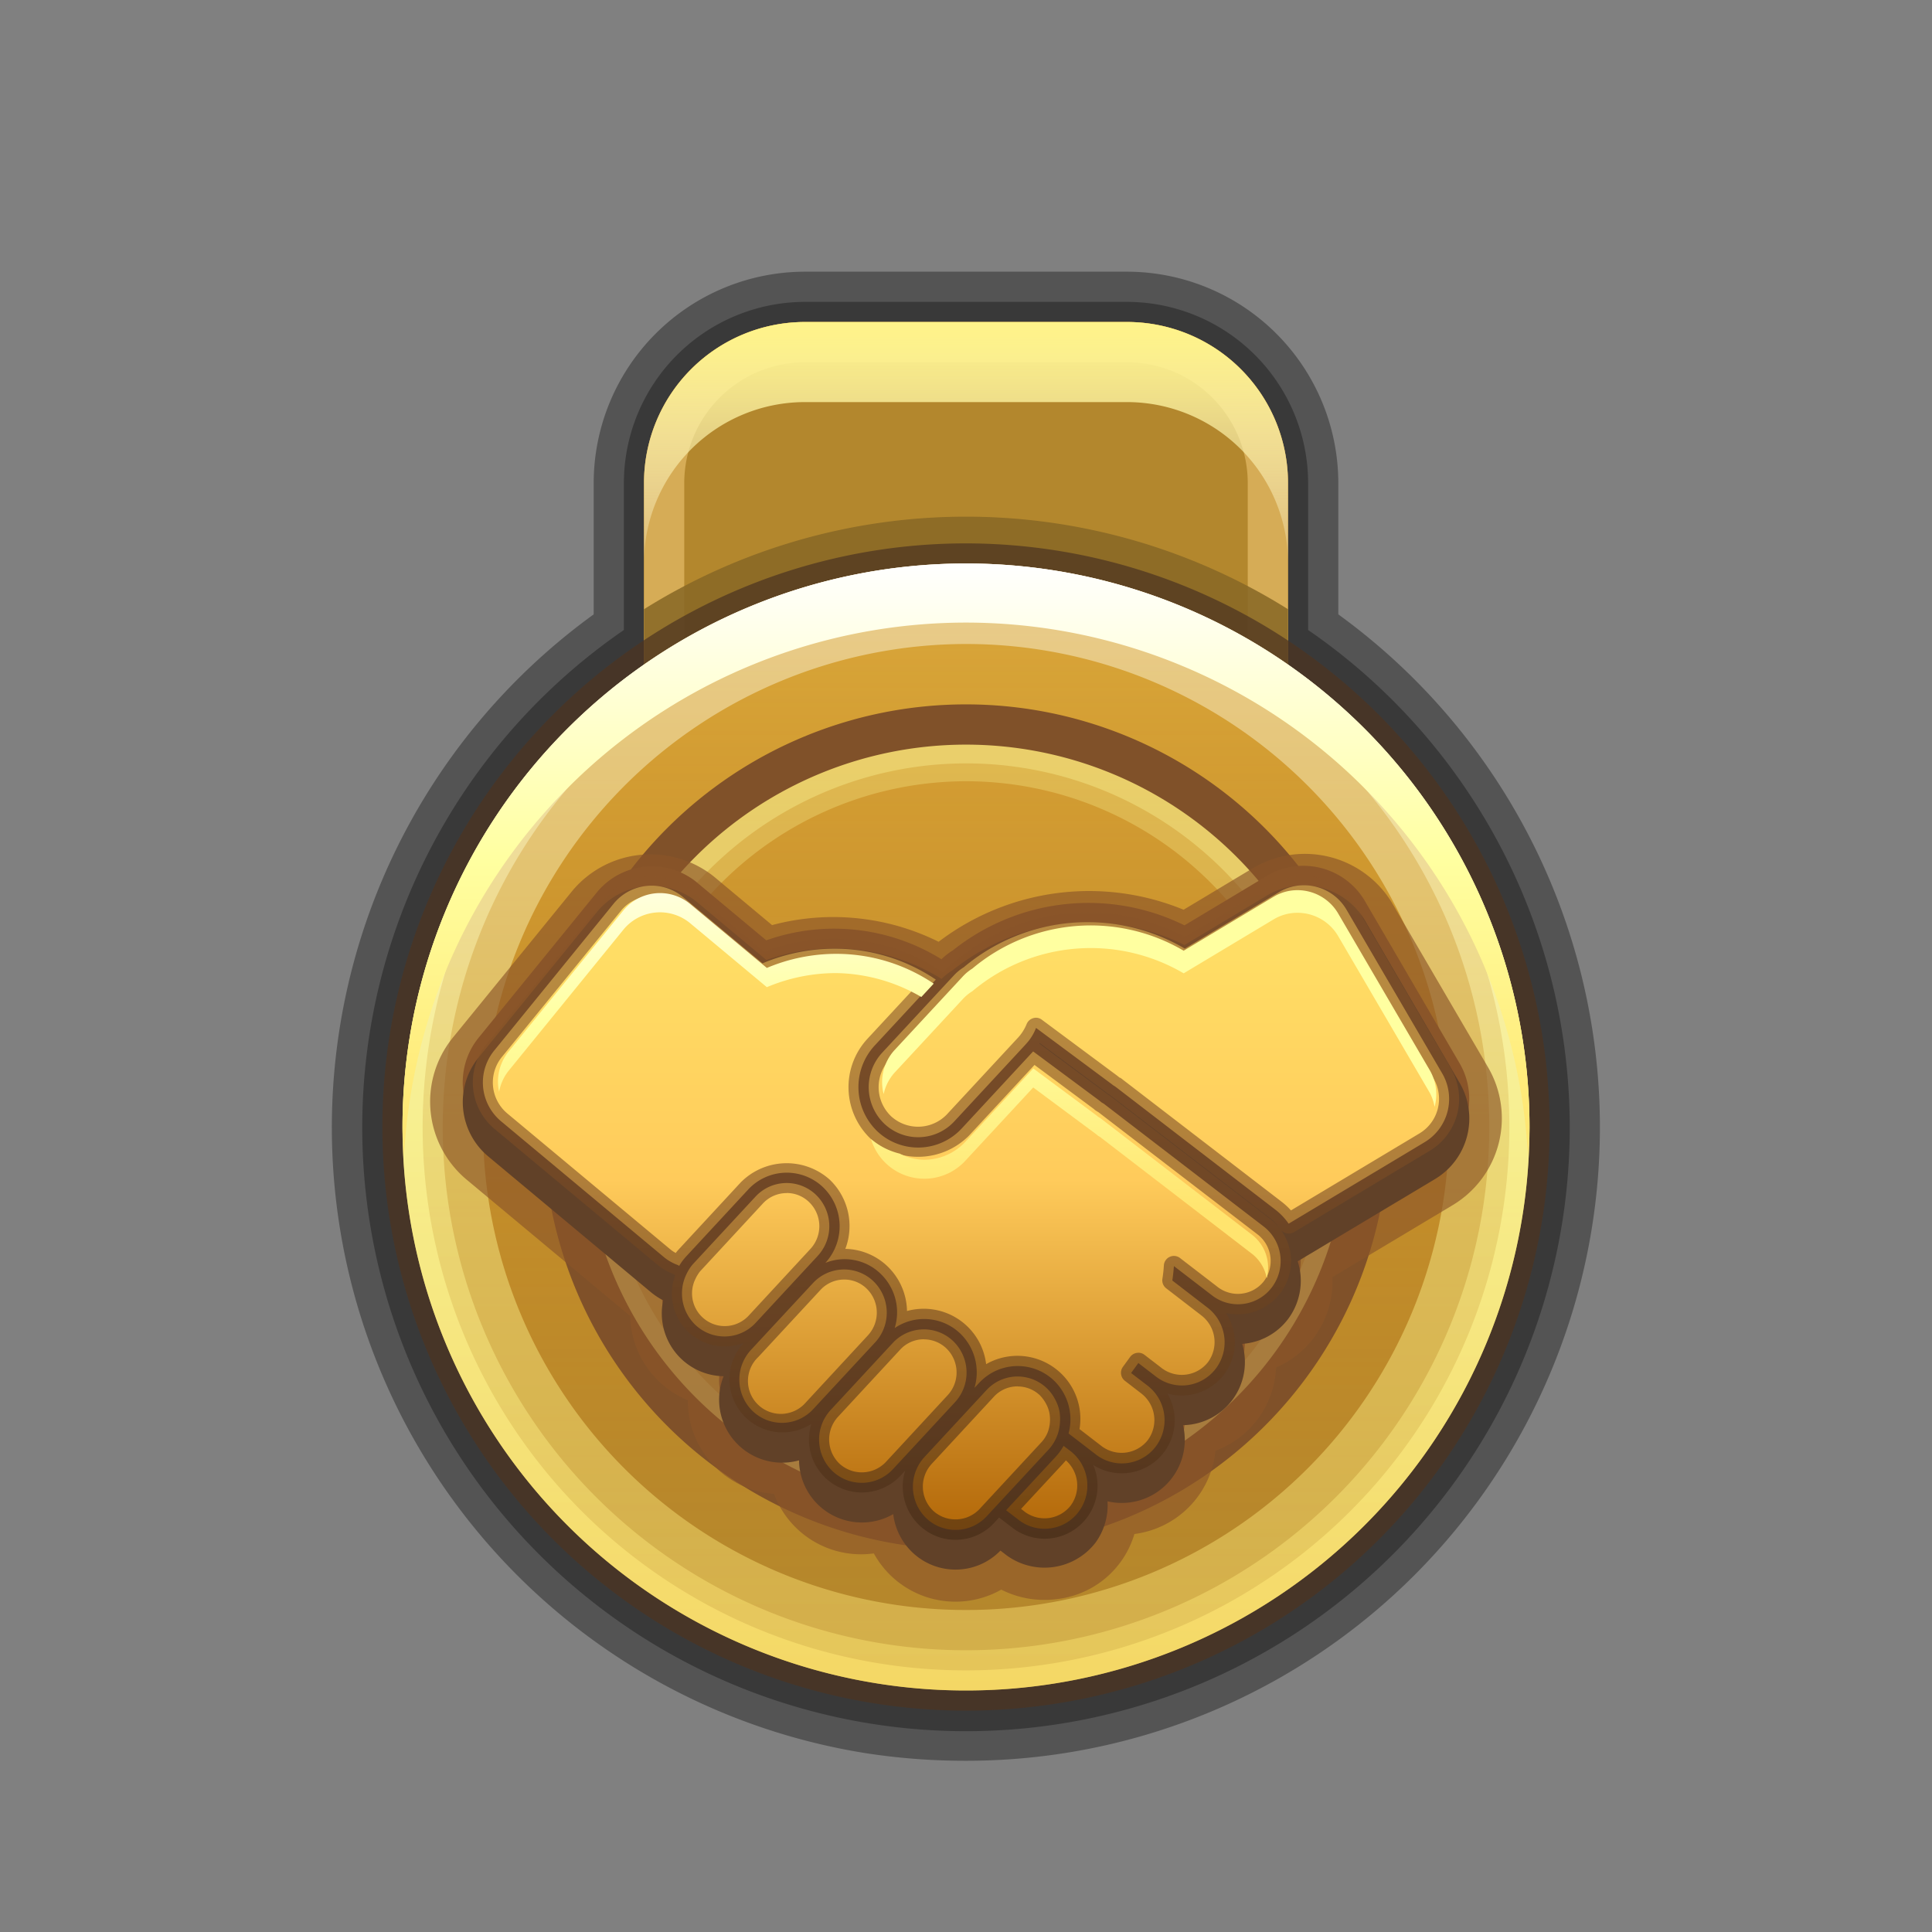 <svg xmlns="http://www.w3.org/2000/svg" xmlns:xlink="http://www.w3.org/1999/xlink" width="24" height="24" viewBox="0 0 24 24">
  <rect x="0" y="0" width="24" height="24" fill="#808080" stroke="none"/>
  <defs>
    <style>
      .cls-1 {
        opacity: 0.34;
      }

      .cls-2 {
        opacity: 0.32;
      }

      .cls-3 {
        fill: #b3872d;
      }

      .cls-13, .cls-14, .cls-18, .cls-21, .cls-22, .cls-23, .cls-3, .cls-6, .cls-7 {
        fill-rule: evenodd;
      }

      .cls-4 {
        fill: #d6ac56;
      }

      .cls-5 {
        fill: url(#linear-gradient);
      }

      .cls-6 {
        fill: #886826;
        opacity: 0.86;
      }

      .cls-7 {
        opacity: 0.52;
        fill: url(#linear-gradient-2);
      }

      .cls-8 {
        opacity: 0.42;
      }

      .cls-12, .cls-8 {
        fill: url(#New_Gradient_Swatch_copy_6);
      }

      .cls-11, .cls-21, .cls-9 {
        fill: #ffffa0;
      }

      .cls-9 {
        opacity: 0.27;
      }

      .cls-10 {
        fill: #4d3522;
        opacity: 0.73;
      }

      .cls-11 {
        opacity: 0.33;
      }

      .cls-12 {
        opacity: 0.58;
      }

      .cls-13 {
        fill: url(#New_Gradient_Swatch_copy_6-4);
      }

      .cls-14 {
        fill: none;
        stroke: #805129;
        stroke-miterlimit: 10;
        stroke-width: 0.5px;
      }

      .cls-15, .cls-16 {
        fill: #8a5529;
      }

      .cls-15 {
        opacity: 0.65;
      }

      .cls-17 {
        fill: #614128;
      }

      .cls-18 {
        fill: url(#linear-gradient-3);
      }

      .cls-19 {
        opacity: 0.6;
      }

      .cls-20 {
        fill: url(#linear-gradient-4);
      }

      .cls-22 {
        fill: url(#New_Gradient_Swatch_copy_6-5);
      }

      .cls-23 {
        fill: url(#New_Gradient_Swatch_copy_6-6);
      }
    </style>
    <linearGradient id="linear-gradient" x1="12" y1="3.94" x2="12" y2="7.545" gradientUnits="userSpaceOnUse">
      <stop offset="0" stop-color="#fff489"/>
      <stop offset="0.089" stop-color="#fff58f" stop-opacity="0.951"/>
      <stop offset="0.251" stop-color="#fff69e" stop-opacity="0.821"/>
      <stop offset="0.469" stop-color="#fff8b7" stop-opacity="0.611"/>
      <stop offset="0.734" stop-color="#fffbd9" stop-opacity="0.319"/>
      <stop offset="1" stop-color="#fff" stop-opacity="0"/>
    </linearGradient>
    <linearGradient id="linear-gradient-2" x1="12" y1="21" x2="12" y2="7" gradientUnits="userSpaceOnUse">
      <stop offset="0" stop-color="#ff8a00" stop-opacity="0"/>
      <stop offset="0.126" stop-color="#ff9007" stop-opacity="0.1"/>
      <stop offset="0.396" stop-color="#ffa01a" stop-opacity="0.356"/>
      <stop offset="0.784" stop-color="#ffb938" stop-opacity="0.763"/>
      <stop offset="1" stop-color="#ffc849"/>
    </linearGradient>
    <linearGradient id="New_Gradient_Swatch_copy_6" data-name="New Gradient Swatch copy 6" x1="12" y1="21" x2="12" y2="7" gradientUnits="userSpaceOnUse">
      <stop offset="0" stop-color="#ffe46e"/>
      <stop offset="0.5" stop-color="#ffffa0"/>
      <stop offset="1" stop-color="#fff"/>
    </linearGradient>
    <linearGradient id="New_Gradient_Swatch_copy_6-4" y1="14.367" xlink:href="#New_Gradient_Swatch_copy_6"/>
    <linearGradient id="linear-gradient-3" x1="12" y1="19.003" x2="12" y2="10.997" gradientUnits="userSpaceOnUse">
      <stop offset="0" stop-color="#b36809"/>
      <stop offset="0.544" stop-color="#ffcb5b"/>
      <stop offset="0.893" stop-color="#ffdd65"/>
    </linearGradient>
    <linearGradient id="linear-gradient-4" x1="12" y1="19.128" x2="12" y2="10.878" gradientUnits="userSpaceOnUse">
      <stop offset="0" stop-color="#422914"/>
      <stop offset="0.053" stop-color="#492d16"/>
      <stop offset="0.291" stop-color="#663f1e"/>
      <stop offset="0.529" stop-color="#7a4b24"/>
      <stop offset="0.766" stop-color="#865328"/>
      <stop offset="1" stop-color="#8a5529"/>
    </linearGradient>
    <linearGradient id="New_Gradient_Swatch_copy_6-5" x1="8.947" y1="15.038" x2="8.83" y2="10.209" xlink:href="#New_Gradient_Swatch_copy_6"/>
    <linearGradient id="New_Gradient_Swatch_copy_6-6" x1="13.29" y1="15.105" x2="13.174" y2="10.343" xlink:href="#New_Gradient_Swatch_copy_6"/>
  </defs>
  <g id="Layer_7" data-name="Layer 7">
    <path class="cls-1" d="M16.625,7.632V6A2.628,2.628,0,0,0,14,3.375H10A2.628,2.628,0,0,0,7.375,6V7.632a7.871,7.871,0,0,0,3.376,14.146,8.061,8.061,0,0,0,1.23.095A7.87,7.87,0,0,0,16.625,7.632Z"/>
    <path class="cls-2" d="M16.25,7.826V6A2.253,2.253,0,0,0,14,3.75H10A2.253,2.253,0,0,0,7.75,6V7.826a7.5,7.5,0,1,0,8.5,0Z"/>
    <path class="cls-3" d="M10,4h4a2,2,0,0,1,2,2v4H8V6A2,2,0,0,1,10,4Z"/>
    <path class="cls-4" d="M14,4.5A1.502,1.502,0,0,1,15.5,6V9.5h-7V6A1.502,1.502,0,0,1,10,4.5h4M14,4H10A2,2,0,0,0,8,6v4h8V6a2,2,0,0,0-2-2Z"/>
    <path class="cls-5" d="M14,4H10A2,2,0,0,0,8,6v.995a2,2,0,0,1,2-2h4a2,2,0,0,1,2,2V6A2,2,0,0,0,14,4Z"/>
    <path class="cls-6" d="M16,7.568a7.533,7.533,0,0,0-8,0V10h8Z"/>
    <path class="cls-3" d="M12,7a7,7,0,1,1-7,7A7,7,0,0,1,12,7Z"/>
    <path class="cls-7" d="M12,7a7,7,0,1,1-7,7A7,7,0,0,1,12,7Z"/>
    <path class="cls-8" d="M12,8a6,6,0,1,1-6,6,6.007,6.007,0,0,1,6-6m0-1a7,7,0,1,0,7,7,7,7,0,0,0-7-7Z"/>
    <path class="cls-9" d="M12,9.705A4.295,4.295,0,1,1,7.705,14,4.3,4.3,0,0,1,12,9.705m0-.716A5.011,5.011,0,1,0,17.011,14,5.011,5.011,0,0,0,12,8.989Z"/>
    <path class="cls-10" d="M12,7a7,7,0,1,1-7,7,7,7,0,0,1,7-7m0-.25A7.25,7.25,0,1,0,19.25,14,7.258,7.258,0,0,0,12,6.75Z"/>
    <path class="cls-8" d="M12,7.5A6.5,6.5,0,1,1,5.5,14,6.507,6.507,0,0,1,12,7.5M12,7a7,7,0,1,0,7,7,7,7,0,0,0-7-7Z"/>
    <path class="cls-11" d="M12,9.483A4.517,4.517,0,1,1,7.483,14,4.522,4.522,0,0,1,12,9.483m0-.347A4.864,4.864,0,1,0,16.864,14,4.864,4.864,0,0,0,12,9.136Z"/>
    <path class="cls-12" d="M12,7.25A6.75,6.75,0,1,1,5.25,14,6.758,6.758,0,0,1,12,7.25M12,7a7,7,0,1,0,7,7,7,7,0,0,0-7-7Z"/>
    <path class="cls-13" d="M12,7.734a6.994,6.994,0,0,1,6.981,6.633C18.988,14.245,19,14.124,19,14A7,7,0,0,0,5,14c0,.124.012.245.019.367A6.994,6.994,0,0,1,12,7.734Z"/>
  </g>
  <g id="Layer_9" data-name="Layer 9">
    <path class="cls-14" d="M12,9a5,5,0,1,1-5,5A5,5,0,0,1,12,9Z"/>
  </g>
  <g id="Layer_4" data-name="Layer 4">
    <path class="cls-15" d="M18.485,13.258l-1.194-2.044a1.267,1.267,0,0,0-1.71-.44l-.878.527a3.086,3.086,0,0,0-3.043.398,2.942,2.942,0,0,0-2.069-.207l-.72-.601a1.265,1.265,0,0,0-1.757.17l-1.492,1.833a1.262,1.262,0,0,0,.17,1.756L7.828,16.348a1.161,1.161,0,0,0,.716,1.047,1.16,1.16,0,0,0,1.071,1.163,1.154,1.154,0,0,0,1.24.739,1.157,1.157,0,0,0,1.583.45,1.191,1.191,0,0,0,.697.117,1.139,1.139,0,0,0,.957-.808A1.16,1.16,0,0,0,15.099,18.022a1.155,1.155,0,0,0,.753-1.034,1.151,1.151,0,0,0,.469-.37,1.174,1.174,0,0,0,.231-.753l1.498-.897A1.258,1.258,0,0,0,18.485,13.258Z"/>
    <path class="cls-16" d="M11.869,19.253a.775.775,0,0,1-.535-.214.786.786,0,0,1-.238-.475A.781.781,0,0,1,9.926,17.896a.783.783,0,0,1-.937-1.045.781.781,0,0,1-.751-.943.859.859,0,0,1-.15-.099l-2.027-1.691A.879.879,0,0,1,5.943,12.894l1.484-1.824a.884.884,0,0,1,1.217-.119l.875.73a2.529,2.529,0,0,1,2.176.235.86.86,0,0,1,.144-.112,2.698,2.698,0,0,1,2.875-.309l1.045-.627a.886.886,0,0,1,1.185.306L18.132,13.209a.877.877,0,0,1-.302,1.191l-1.71,1.024a.794.794,0,0,1-.119.716.781.781,0,0,1-.571.31.783.783,0,0,1-.735,1.01.783.783,0,0,1-.938.946.787.787,0,0,1-.155.521.801.801,0,0,1-1.097.151l-.078-.06A.774.774,0,0,1,11.869,19.253Z"/>
    <path class="cls-17" d="M11.869,19.498a.775.775,0,0,1-.535-.214.786.786,0,0,1-.238-.475.781.781,0,0,1-1.17-.668.783.783,0,0,1-.937-1.045.781.781,0,0,1-.751-.943.86.86,0,0,1-.15-.099L6.061,14.362a.879.879,0,0,1-.117-1.224l1.484-1.824a.884.884,0,0,1,1.217-.119l.875.73a2.529,2.529,0,0,1,2.176.235.86.86,0,0,1,.144-.112,2.698,2.698,0,0,1,2.875-.309l1.045-.627a.886.886,0,0,1,1.185.306l1.188,2.035a.877.877,0,0,1-.302,1.191l-1.71,1.024a.794.794,0,0,1-.119.716.781.781,0,0,1-.571.31.783.783,0,0,1-.735,1.01.783.783,0,0,1-.938.946.787.787,0,0,1-.155.521.801.801,0,0,1-1.097.151l-.078-.06A.774.774,0,0,1,11.869,19.498Z"/>
    <path class="cls-18" d="M17.916,13.335,16.727,11.301a.613.613,0,0,0-.529-.304.603.603,0,0,0-.311.086l-1.169.701a2.388,2.388,0,0,0-2.746.232.604.604,0,0,0-.12.098l-.12.129-.775.836a.63.63,0,0,0,.028.88v0a.611.611,0,0,0,.869-.028l.877-.946.017-.019a.614.614,0,0,0,.122-.197l.937.696.02.016a.392.392,0,0,1,.042.028l1.983,1.525a.783.783,0,0,1,.156.167l1.692-1.014A.627.627,0,0,0,17.916,13.335Zm-7.043,3.339a.544.544,0,0,0-.024-.759.527.527,0,0,0-.75.024l-.621.669-.151.163a.544.544,0,0,0,.024.759.527.527,0,0,0,.75-.024l.24-.259Zm.991.744a.543.543,0,0,0-.024-.759.527.527,0,0,0-.75.024l-.616.665 0.0 0-.156.168a.543.543,0,0,0,.024.759.527.527,0,0,0,.75-.024l.309-.333Zm1.272.408h0a.552.552,0,0,0,.03-.14l.002-.028a.548.548,0,0,0-.01-.14l-0-0a.527.527,0,0,0-.049-.131l-.016-.029a.525.525,0,0,0-.838-.09l-.772.833a.544.544,0,0,0,.024.759.527.527,0,0,0,.75-.024l.141-.152.631-.68A.532.532,0,0,0,13.136,17.825Zm.58-4.112c-.011-.008-.023-.014-.034-.021l-.025-.021-.823-.611-.888.958a.737.737,0,0,1-1.049.033.76.76,0,0,1-.033-1.062l.761-.821a2.249,2.249,0,0,0-1.257-.384,2.304,2.304,0,0,0-.896.182l-.988-.824a.609.609,0,0,0-.863.085L6.138,13.052a.628.628,0,0,0,.083.874L8.247,15.616a.601.601,0,0,0,.181.102l.008.009a.667.667,0,0,1,.086-.117l.772-.833a.653.653,0,0,1,.929-.03.673.673,0,0,1,.03.941.642.642,0,0,1,.685.134.666.666,0,0,1,.206.464.674.674,0,0,1-.03.212.649.649,0,0,1,.814.067.67.67,0,0,1,.177.676l.058-.062a.653.653,0,0,1,.929-.03.67.67,0,0,1,.182.658l.342.263a.523.523,0,0,0,.32.109.528.528,0,0,0,.423-.212.543.543,0,0,0-.102-.753l-.206-.158.09-.124.221.17a.527.527,0,0,0,.743-.103.543.543,0,0,0-.102-.753l-.44-.339c.009-.06.015-.119.02-.179l.475.365a.523.523,0,0,0,.32.109.528.528,0,0,0,.423-.212.543.543,0,0,0-.102-.753Zm-.504,4.247a.661.661,0,0,1-.092.129l-.622.671.158.121a.522.522,0,0,0,.32.109A.528.528,0,0,0,13.4,18.779a.543.543,0,0,0-.102-.753Zm-3.053-2.361a.543.543,0,0,0-.024-.759.527.527,0,0,0-.75.024l-.772.833a.451.451,0,0,0-.052.069.527.527,0,0,0-.035.064v0a.542.542,0,0,0,.111.626.527.527,0,0,0,.75-.024Z"/>
    <g class="cls-19">
      <path class="cls-20" d="M11.869,19.128a.646.646,0,0,1-.448-.18.664.664,0,0,1-.177-.678l-.06.064a.657.657,0,0,1-1.105-.646A.66.66,0,0,1,9.236,16.686l.005-.005a.656.656,0,0,1-.854-.839.127.127,0,0,1-.027-.016.727.727,0,0,1-.191-.113L6.141,14.022a.753.753,0,0,1-.1-1.049l1.484-1.825a.755.755,0,0,1,1.039-.101l.931.776a2.406,2.406,0,0,1,2.2.243.084.084,0,0,1,.018.014l.048-.051a.715.715,0,0,1,.145-.118,2.511,2.511,0,0,1,2.812-.271l1.106-.663a.757.757,0,0,1,1.012.262L18.024,13.272a.753.753,0,0,1-.259,1.021l-1.692,1.014a.128.128,0,0,1-.166-.035.641.641,0,0,0-.131-.14L13.794,13.608a.189.189,0,0,0-.027-.018c-.006-.003-.031-.023-.036-.027l-.816-.606-.004.006.821.609.028.022a.316.316,0,0,1,.029.018l.004.003,1.982,1.524a.661.661,0,0,1-.545,1.172.66.66,0,0,1-.728 1.0.658.658,0,0,1-.921.888.657.657,0,0,1-1.001.782l-.158-.121-.011-.009-.063.069A.65.65,0,0,1,11.869,19.128Zm.772-1.906a.398.398,0,0,0-.295.129l-.771.833a.416.416,0,0,0,.018.584A.411.411,0,0,0,12.165,18.749l.771-.832a.398.398,0,0,0,.083-.135v-0a.441.441,0,0,0,.023-.109.45.45,0,0,0-.007-.127.422.422,0,0,0-.038-.103.474.474,0,0,0-.079-.11A.402.402,0,0,0,12.642,17.223Zm.043,1.522.049.038a.412.412,0,0,0,.567-.079.419.419,0,0,0-.059-.562l-.029.034Zm-1.207-2.107a.398.398,0,0,0-.295.129l-.771.833a.416.416,0,0,0,.018.584A.411.411,0,0,0,11.001,18.165l.771-.833h0a.416.416,0,0,0-.018-.584A.404.404,0,0,0,11.478,16.638Zm1.935,1.117.279.215a.413.413,0,0,0,.567-.079.418.418,0,0,0-.078-.578l-.206-.159a.126.126,0,0,1-.025-.173l.09-.124a.126.126,0,0,1,.084-.05.121.121,0,0,1,.094.024l.221.17a.413.413,0,0,0,.568-.079.418.418,0,0,0-.079-.578l-.44-.339a.125.125,0,0,1-.047-.119,1.609,1.609,0,0,0,.018-.167.125.125,0,0,1,.073-.105.123.123,0,0,1,.128.015l.476.366a.411.411,0,0,0,.566-.079.417.417,0,0,0-.077-.579L13.641,13.813l-.005-.002-.03-.019-.025-.021-.73-.542-.811.875a.889.889,0,0,1-1.228.039.885.885,0,0,1-.038-1.237l.658-.71a2.161,2.161,0,0,0-1.91-.113.125.125,0,0,1-.129-.019l-.988-.824a.494.494,0,0,0-.685.067L6.234,13.131a.502.502,0,0,0,.066.699L8.327,15.52a.407.407,0,0,0,.067.045.49.49,0,0,1,.035-.042l.771-.833a.802.802,0,0,1,1.107-.036.798.798,0,0,1,.194.86.779.779,0,0,1,.521.214.791.791,0,0,1,.245.551v.007a.781.781,0,0,1,.983.66.782.782,0,0,1,1.16.807ZM10.487,15.895a.4.4,0,0,0-.295.129l-.772.833a.409.409,0,1,0,.59.565l.771-.833h0a.416.416,0,0,0-.018-.584A.397.397,0,0,0,10.487,15.895Zm-.714-1.074a.401.401,0,0,0-.296.129l-.771.833a.276.276,0,0,0-.037.049.372.372,0,0,0-.027.049.406.406,0,0,0,.654.467l.771-.833h0a.416.416,0,0,0-.018-.584A.398.398,0,0,0,9.773,14.82Zm4.137-1.435a.161.161,0,0,1,.037.025l1.981,1.523a.887.887,0,0,1,.109.102l1.599-.958a.501.501,0,0,0,.172-.68h-.001l-1.188-2.034a.498.498,0,0,0-.667-.174l-1.169.701a.127.127,0,0,1-.128,0,2.31,2.31,0,0,0-2.603.22.575.575,0,0,0-.108.087l-.895.965a.501.501,0,0,0,.021.704.496.496,0,0,0,.691-.022l.877-.946a.559.559,0,0,0,.115-.177.125.125,0,0,1,.082-.074.118.118,0,0,1,.108.02l.937.696.027.022Z"/>
    </g>
    <path class="cls-21" d="M11.109,13.329l.741-.799.114-.123a.573.573,0,0,1,.115-.094,2.283,2.283,0,0,1,2.625-.222l1.117-.67a.576.576,0,0,1,.297-.082.586.586,0,0,1,.506.291l1.137,1.945a.581.581,0,0,1,.06.175.597.597,0,0,0-.06-.456l-1.137-1.945a.586.586,0,0,0-.506-.291.576.576,0,0,0-.297.082l-1.117.67a2.283,2.283,0,0,0-2.625.222.577.577,0,0,0-.115.094l-.114.123-.741.799a.591.591,0,0,0-.132.543A.582.582,0,0,1,11.109,13.329Z"/>
    <g>
      <path class="cls-22" d="M6.314,13.307l1.429-1.757a.587.587,0,0,1,.831-.081l.952.794a2.219,2.219,0,0,1,.863-.175,2.163,2.163,0,0,1,1.056.297l.154-.166a2.167,2.167,0,0,0-1.21-.37,2.219,2.219,0,0,0-.863.175l-.952-.794a.587.587,0,0,0-.831.081L6.314,13.068a.594.594,0,0,0-.114.496A.587.587,0,0,1,6.314,13.307Z"/>
      <path class="cls-23" d="M15.556,15.341l-1.883-1.448c-.01-.008-.021-.013-.032-.02l-.024-.02-.781-.58-.843.91a.703.703,0,0,1-.514.224.688.688,0,0,1-.301-.076.871.871,0,0,1-.358-.181.692.692,0,0,0,1.172.269l.843-.91.781.58.024.02c.011.007.022.012.032.02l1.883,1.448a.503.503,0,0,1,.181.3A.515.515,0,0,0,15.556,15.341Z"/>
    </g>
  </g>
</svg>
